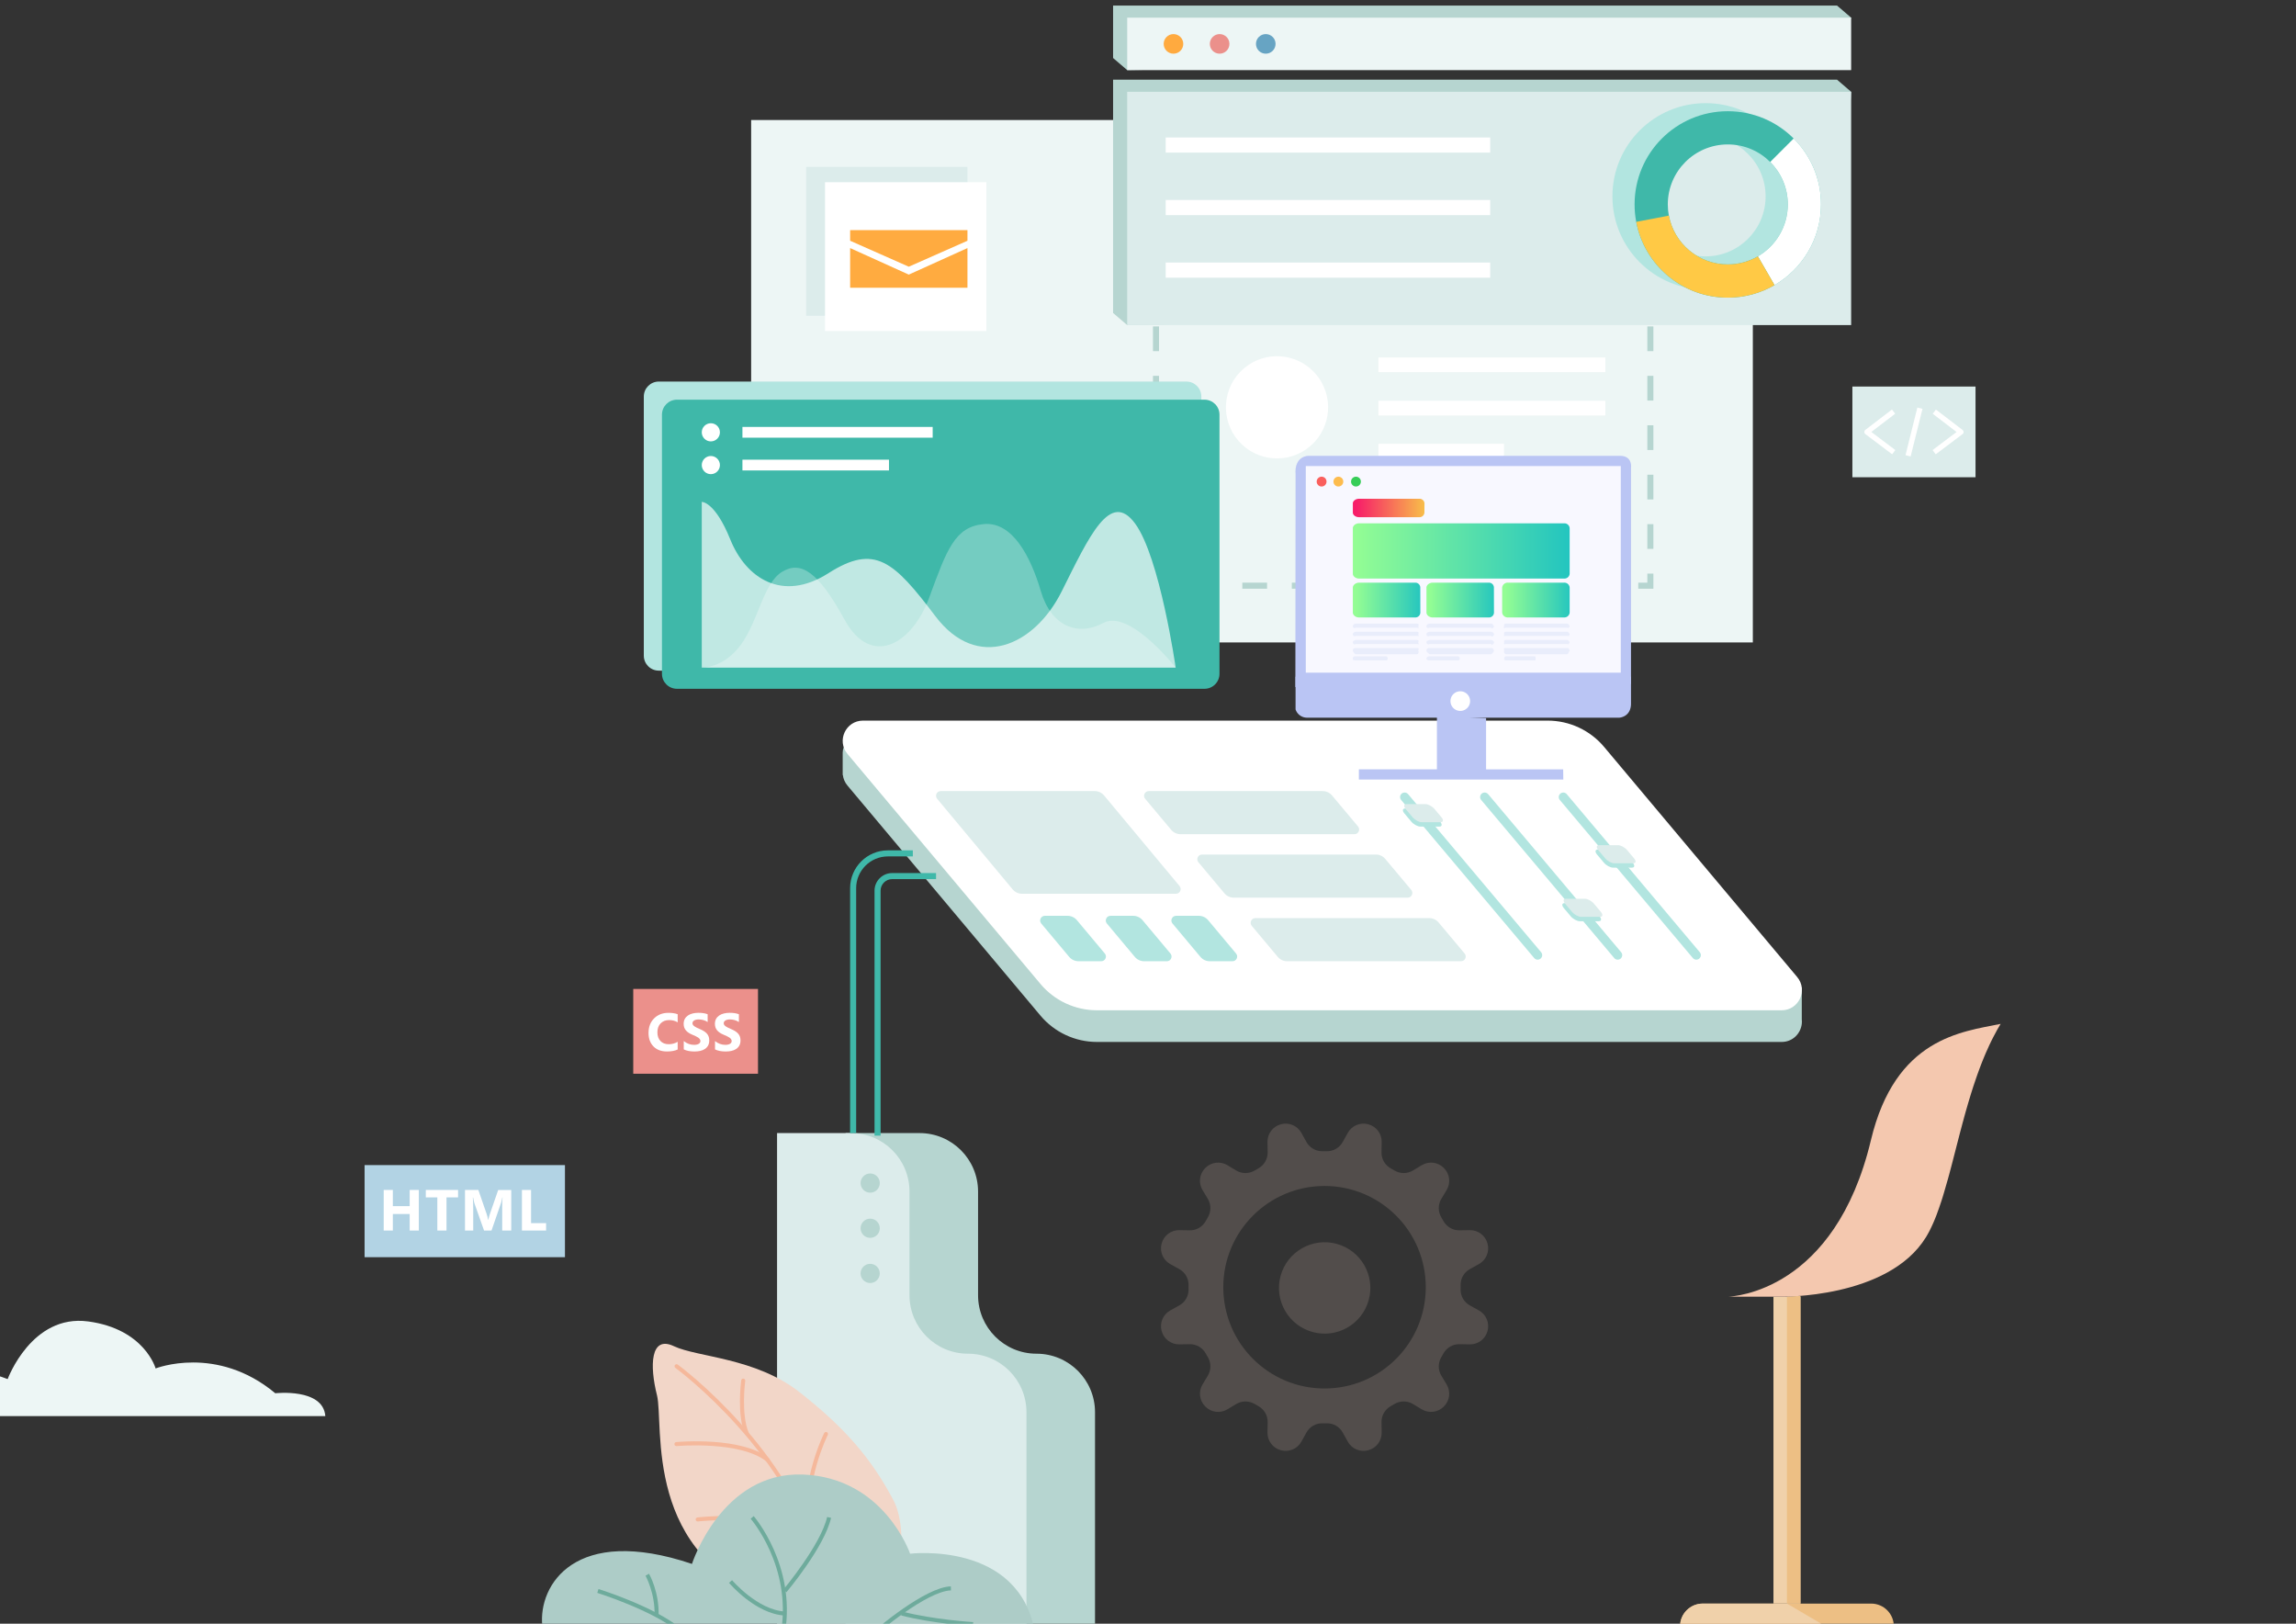 <?xml version="1.0" encoding="UTF-8" standalone="no"?>
<svg
   xmlns:dc="http://purl.org/dc/elements/1.1/"
   xmlns:cc="http://creativecommons.org/ns#"
   xmlns:rdf="http://www.w3.org/1999/02/22-rdf-syntax-ns#"
   xmlns:svg="http://www.w3.org/2000/svg"
   xmlns="http://www.w3.org/2000/svg"
   xmlns:xlink="http://www.w3.org/1999/xlink"
   xmlns:sodipodi="http://sodipodi.sourceforge.net/DTD/sodipodi-0.dtd"
   xmlns:inkscape="http://www.inkscape.org/namespaces/inkscape"
   width="297mm"
   height="210mm"
   viewBox="0 0 297 210"
   version="1.1"
   id="svg424"
   inkscape:version="1.0.1 (3bc2e813f5, 2020-09-07)"
   sodipodi:docname="drawing1.svg">
  <rect x="0" y="0" width="297" height="210" fill="#333333" stroke="none"/>
  <defs
     id="defs418">
    <linearGradient
       id="linear-gradient"
       x1="1038"
       y1="361.5"
       x2="1073"
       y2="361.5"
       gradientUnits="userSpaceOnUse"
       gradientTransform="matrix(0.265,0,0,0.265,-99.64,-29.947)">
      <stop
         offset="0"
         stop-color="#f71d69"
         id="stop4" />
      <stop
         offset="1"
         stop-color="#f8c648"
         id="stop6" />
    </linearGradient>
    <linearGradient
       id="linear-gradient-2"
       x1="1038"
       y1="382.5"
       x2="1144"
       y2="382.5"
       gradientUnits="userSpaceOnUse">
      <stop
         offset="0"
         stop-color="#93fd94"
         id="stop9" />
      <stop
         offset="1"
         stop-color="#21c4c0"
         id="stop11" />
    </linearGradient>
    <linearGradient
       id="linear-gradient-3"
       y1="406.5"
       x2="1071"
       y2="406.5"
       xlink:href="#linear-gradient-2"
       gradientTransform="matrix(0.265,0,0,0.265,-99.64,-29.947)" />
    <linearGradient
       id="linear-gradient-4"
       x1="1074"
       y1="406.5"
       x2="1107"
       y2="406.5"
       xlink:href="#linear-gradient-2"
       gradientTransform="matrix(0.265,0,0,0.265,-99.64,-29.947)" />
    <linearGradient
       id="linear-gradient-5"
       x1="1111"
       y1="406.5"
       y2="406.5"
       xlink:href="#linear-gradient-2"
       gradientTransform="matrix(0.265,0,0,0.265,-99.64,-29.947)" />
    <linearGradient
       inkscape:collect="always"
       xlink:href="#linear-gradient-2"
       id="linearGradient157"
       gradientUnits="userSpaceOnUse"
       x1="1038"
       y1="382.5"
       x2="1144"
       y2="382.5"
       gradientTransform="matrix(0.265,0,0,0.265,-99.64,-29.947)" />
  </defs>
  <sodipodi:namedview
     id="base"
     pagecolor="#ffffff"
     bordercolor="#666666"
     borderopacity="1.0"
     inkscape:pageopacity="0.0"
     inkscape:pageshadow="2"
     inkscape:zoom="0.35"
     inkscape:cx="400"
     inkscape:cy="560"
     inkscape:document-units="mm"
     inkscape:current-layer="layer1"
     inkscape:document-rotation="0"
     showgrid="false"
     units="mm"
     inkscape:window-width="1545"
     inkscape:window-height="971"
     inkscape:window-x="95"
     inkscape:window-y="122"
     inkscape:window-maximized="0" />
  <g
     inkscape:label="Layer 1"
     inkscape:groupmode="layer"
     id="layer1">
    <path
       d="m 126.518,167.516 v -13.404 c 0,-4.179 -3.387,-7.566 -7.566,-7.566 h -9.565 v 63.749 h 12.261 4.87 15.129 v -27.65 c 0,-4.179 -3.387,-7.566 -7.566,-7.566 -4.176,0.003 -7.563,-3.385 -7.563,-7.563 z"
       fill="#b6d5d0"
       id="path2"
       style="stroke-width:0.265" />
    <path
       d="M 226.738,15.524 H 97.166 v 67.562 H 226.738 Z"
       fill="#edf6f5"
       id="path8"
       style="stroke-width:0.265" />
    <path
       d="m 125.145,21.593 h -20.87 v 19.247 h 20.87 z"
       fill="#dceceb"
       id="path10"
       style="stroke-width:0.265" />
    <path
       d="m 213.874,39.018 h -0.783 v -1.174 h -1.174 v -0.782 h 1.956 z"
       fill="#b6d5d0"
       id="path12"
       style="stroke-width:0.265" />
    <path
       d="m 208.716,37.844 h -3.202 v -0.782 h 3.202 z m -6.401,0 h -3.202 v -0.782 h 3.202 z m -6.403,0 h -3.202 v -0.782 h 3.202 z m -6.401,0 h -3.202 v -0.782 h 3.202 z m -6.403,0 h -3.202 v -0.782 h 3.202 z m -6.401,0 h -3.202 v -0.782 h 3.202 z m -6.401,0 h -3.202 v -0.782 h 3.202 z m -6.404,0 h -3.202 v -0.782 h 3.202 z m -6.401,0 h -3.202 v -0.782 h 3.202 z"
       fill="#b6d5d0"
       id="path14"
       style="stroke-width:0.265" />
    <path
       d="m 149.925,39.018 h -0.783 v -1.956 h 1.957 v 0.782 h -1.174 z"
       fill="#b6d5d0"
       id="path16"
       style="stroke-width:0.265" />
    <path
       d="m 149.925,70.987 h -0.783 v -3.196 h 0.783 z m 0,-6.392 h -0.783 v -3.199 h 0.783 z m 0,-6.395 h -0.783 v -3.196 h 0.783 z m 0,-6.395 h -0.783 v -3.196 h 0.783 z m 0,-6.392 h -0.783 v -3.196 h 0.783 z"
       fill="#b6d5d0"
       id="path18"
       style="stroke-width:0.265" />
    <path
       d="m 151.099,76.14 h -1.957 v -1.954 h 0.783 v 1.171 h 1.174 z"
       fill="#b6d5d0"
       id="path20"
       style="stroke-width:0.265" />
    <path
       d="m 208.716,76.14 h -3.202 v -0.783 h 3.202 z m -6.401,0 h -3.202 v -0.783 h 3.202 z m -6.403,0 h -3.202 v -0.783 h 3.202 z m -6.401,0 h -3.202 v -0.783 h 3.202 z m -6.403,0 h -3.202 v -0.783 h 3.202 z m -6.401,0 h -3.202 v -0.783 h 3.202 z m -6.401,0 h -3.202 v -0.783 h 3.202 z m -6.404,0 h -3.202 v -0.783 h 3.202 z m -6.401,0 h -3.202 v -0.783 h 3.202 z"
       fill="#b6d5d0"
       id="path22"
       style="stroke-width:0.265" />
    <path
       d="m 213.874,76.14 h -1.956 v -0.783 h 1.174 v -1.171 h 0.783 z"
       fill="#b6d5d0"
       id="path24"
       style="stroke-width:0.265" />
    <path
       d="m 213.874,70.987 h -0.783 v -3.196 h 0.783 z m 0,-6.392 h -0.783 v -3.199 h 0.783 z m 0,-6.395 h -0.783 v -3.196 h 0.783 z m 0,-6.395 h -0.783 v -3.196 h 0.783 z m 0,-6.392 h -0.783 v -3.196 h 0.783 z"
       fill="#b6d5d0"
       id="path26"
       style="stroke-width:0.265" />
    <path
       d="M 153.461,86.736 H 85.219 c -1.071,0 -1.939,-0.868 -1.939,-1.939 v -33.511 c 0,-1.071 0.868,-1.939 1.939,-1.939 h 68.242 c 1.071,0 1.939,0.868 1.939,1.939 v 33.514 c -0.003,1.068 -0.868,1.936 -1.939,1.936 z"
       fill="#b2e5e0"
       id="path28"
       style="stroke-width:0.265" />
    <path
       d="M 155.809,89.084 H 87.567 c -1.071,0 -1.939,-0.868 -1.939,-1.939 v -33.514 c 0,-1.071 0.868,-1.939 1.939,-1.939 h 68.242 c 1.071,0 1.939,0.868 1.939,1.939 v 33.514 c -0.003,1.071 -0.868,1.939 -1.939,1.939 z"
       fill="#3fb8a9"
       id="path30"
       style="stroke-width:0.265" />
    <path
       opacity="0.67"
       d="m 90.777,86.344 h 61.302 c 0,0 -2.042,-14.303 -5.261,-18.65 -3.216,-4.347 -5.912,1.651 -9.477,8.783 -3.564,7.129 -10.956,10.348 -16.346,3.216 -5.392,-7.129 -7.826,-9.391 -13.827,-5.564 -6.001,3.827 -10.696,0.608 -12.696,-4.347 -1.999,-4.955 -3.696,-4.87 -3.696,-4.87 z"
       fill="#ffffff"
       id="path32"
       style="stroke-width:0.265" />
    <path
       opacity="0.28"
       d="m 90.777,86.345 c 0,0 2.825,0.131 5.087,-2.999 2.262,-3.13 2.87,-7.912 5.304,-9.391 2.433,-1.48 4.696,0 8.086,6.195 3.39,6.195 8.694,3.282 10.956,-2.891 2.262,-6.172 3.305,-9.131 7.043,-9.477 3.739,-0.348 6.086,4.261 7.392,8.694 1.305,4.435 4.696,5.912 8.086,4.087 3.39,-1.825 9.348,5.784 9.348,5.784 H 90.777 Z"
       fill="#ffffff"
       id="path34"
       style="stroke-width:0.265" />
    <path
       d="m 91.951,57.087 c -0.648,0 -1.174,-0.526 -1.174,-1.174 0,-0.648 0.525,-1.174 1.174,-1.174 0.648,0 1.174,0.525 1.174,1.174 0,0.648 -0.526,1.174 -1.174,1.174 z"
       fill="#ffffff"
       id="path36"
       style="stroke-width:0.265" />
    <path
       d="M 120.646,55.216 H 96.038 v 1.391 h 24.608 z"
       fill="#ffffff"
       id="path38"
       style="stroke-width:0.265" />
    <path
       d="m 91.951,61.325 c -0.648,0 -1.174,-0.525 -1.174,-1.174 0,-0.648 0.525,-1.174 1.174,-1.174 0.648,0 1.174,0.525 1.174,1.174 0,0.648 -0.526,1.174 -1.174,1.174 z"
       fill="#ffffff"
       id="path40"
       style="stroke-width:0.265" />
    <path
       d="M 114.994,59.454 H 96.038 v 1.391 h 18.956 z"
       fill="#ffffff"
       id="path42"
       style="stroke-width:0.265" />
    <path
       d="m 127.59,23.567 h -20.87 v 19.247 h 20.87 z"
       fill="#ffffff"
       id="path44"
       style="stroke-width:0.265" />
    <path
       d="m 125.145,32.084 -7.589,3.433 -7.586,-3.433 v 5.13 h 15.175 z"
       fill="#ffab40"
       id="path46"
       style="stroke-width:0.265" />
    <path
       d="m 125.145,29.767 h -15.175 v 1.371 l 7.586,3.356 7.589,-3.356 z"
       fill="#ffab40"
       id="path48"
       style="stroke-width:0.265" />
    <path
       d="M 190.556,35.914 H 148.58 v -1.96 h 41.977 z m -41.714,-0.263 h 41.454 v -1.439 h -41.454 z"
       fill="#ffffff"
       id="path50"
       style="stroke-width:0.265" />
    <path
       d="M 190.556,27.825 H 148.58 v -1.959 h 41.977 z m -41.714,-0.26 h 41.454 v -1.439 h -41.454 z"
       fill="#ffffff"
       id="path52"
       style="stroke-width:0.265" />
    <path
       d="M 190.557,19.74 H 148.58 v -1.959 h 41.977 z m -41.714,-0.26 h 41.454 v -1.44 H 148.843 Z"
       fill="#ffffff"
       id="path54"
       style="stroke-width:0.265" />
    <path
       d="m 255.545,49.994 h -15.929 v 11.73 h 15.929 z"
       fill="#dceceb"
       id="path56"
       style="stroke-width:0.265" />
    <path
       d="m 244.76,58.757 -3.465,-2.613 c -0.086,-0.066 -0.137,-0.166 -0.137,-0.271 0,-0.106 0.049,-0.208 0.134,-0.274 l 3.442,-2.633 0.417,0.543 -3.085,2.359 3.105,2.339 z"
       fill="#ffffff"
       id="path58"
       style="stroke-width:0.265" />
    <path
       d="m 250.398,58.757 -0.411,-0.546 3.105,-2.339 -3.085,-2.359 0.417,-0.543 3.442,2.633 c 0.085,0.066 0.135,0.166 0.135,0.274 0,0.108 -0.053,0.208 -0.138,0.271 z"
       fill="#ffffff"
       id="path60"
       style="stroke-width:0.265" />
    <path
       d="m 248.02,52.711 -1.533,6.158 0.665,0.166 1.533,-6.158 z"
       fill="#ffffff"
       id="path62"
       style="stroke-width:0.265" />
    <g
       opacity="0.4"
       id="g96"
       transform="matrix(0.265,0,0,0.265,-11.361,0.72)">
      <path
         opacity="0.4"
         d="m 764.792,636.855 -4.448,-2.472 c -2.817,-1.565 -4.555,-4.545 -4.501,-7.762 0.011,-0.367 0.022,-0.723 0.022,-1.09 0,-0.367 -0.011,-0.723 -0.022,-1.09 -0.054,-3.217 1.684,-6.196 4.501,-7.762 l 4.448,-2.472 c 3.519,-1.954 5.246,-6.045 4.221,-9.931 -0.022,-0.043 -0.022,-0.086 -0.043,-0.13 -1.037,-3.875 -4.599,-6.552 -8.604,-6.487 l -5.095,0.086 c -3.26,0.054 -6.24,-1.727 -7.837,-4.566 -0.324,-0.561 -0.648,-1.123 -0.961,-1.673 -1.684,-2.796 -1.738,-6.283 -0.054,-9.09 l 2.612,-4.339 c 2.073,-3.455 1.522,-7.87 -1.317,-10.709 -0.032,-0.032 -0.075,-0.075 -0.108,-0.108 -2.839,-2.839 -7.254,-3.389 -10.708,-1.317 l -4.34,2.613 c -2.806,1.684 -6.293,1.619 -9.089,-0.054 -0.55,-0.324 -1.112,-0.648 -1.673,-0.961 -2.839,-1.587 -4.631,-4.566 -4.566,-7.837 l 0.086,-5.095 c 0.065,-4.016 -2.612,-7.567 -6.488,-8.604 -0.043,-0.021 -0.086,-0.021 -0.129,-0.043 -3.886,-1.025 -7.978,0.702 -9.932,4.221 l -2.472,4.447 c -1.565,2.818 -4.544,4.556 -7.761,4.502 -0.367,-0.011 -0.723,-0.022 -1.09,-0.022 -0.367,0 -0.724,0.011 -1.091,0.022 -3.216,0.054 -6.196,-1.684 -7.761,-4.502 l -2.472,-4.447 c -1.954,-3.519 -6.045,-5.246 -9.931,-4.221 -0.044,0.022 -0.087,0.022 -0.13,0.043 -3.875,1.037 -6.552,4.599 -6.488,8.604 l 0.087,5.095 c 0.054,3.26 -1.728,6.239 -4.567,7.837 -0.561,0.324 -1.122,0.648 -1.673,0.961 -2.796,1.684 -6.282,1.738 -9.089,0.054 l -4.34,-2.613 c -3.454,-2.061 -7.869,-1.522 -10.708,1.317 -0.033,0.033 -0.076,0.076 -0.108,0.108 -2.839,2.839 -3.39,7.254 -1.317,10.709 l 2.612,4.339 c 1.684,2.807 1.62,6.294 -0.054,9.09 -0.324,0.55 -0.647,1.112 -0.96,1.673 -1.587,2.839 -4.567,4.631 -7.837,4.566 l -5.096,-0.086 c -4.015,-0.065 -7.567,2.612 -8.603,6.487 -0.022,0.044 -0.022,0.087 -0.043,0.13 -1.026,3.886 0.701,7.977 4.22,9.931 l 4.448,2.472 c 2.817,1.566 4.555,4.545 4.501,7.762 -0.01,0.367 -0.021,0.723 -0.021,1.09 0,0.367 0.011,0.723 0.021,1.09 0.054,3.217 -1.684,6.197 -4.501,7.762 l -4.448,2.472 c -3.519,1.954 -5.246,6.045 -4.22,9.931 0.021,0.043 0.021,0.087 0.043,0.13 1.036,3.875 4.598,6.552 8.603,6.487 l 5.096,-0.086 c 3.26,-0.054 6.239,1.727 7.837,4.566 0.323,0.562 0.647,1.123 0.96,1.674 1.684,2.795 1.738,6.282 0.054,9.089 l -2.612,4.339 c -2.062,3.455 -1.522,7.87 1.317,10.709 0.032,0.032 0.075,0.075 0.108,0.108 2.839,2.839 7.254,3.389 10.708,1.317 l 4.34,-2.612 c 2.807,-1.684 6.293,-1.62 9.089,0.053 0.551,0.324 1.112,0.648 1.673,0.961 2.839,1.587 4.631,4.566 4.567,7.837 l -0.087,5.095 c -0.064,4.016 2.613,7.568 6.488,8.604 0.043,0.021 0.086,0.022 0.13,0.043 3.886,1.026 7.977,-0.702 9.931,-4.221 l 2.472,-4.447 c 1.565,-2.818 4.545,-4.556 7.761,-4.502 0.367,0.011 0.724,0.022 1.091,0.022 0.367,0 0.723,-0.011 1.09,-0.022 3.217,-0.054 6.196,1.684 7.761,4.502 l 2.472,4.447 c 1.954,3.519 6.046,5.247 9.932,4.221 0.043,-0.021 0.086,-0.022 0.129,-0.043 3.876,-1.036 6.553,-4.599 6.488,-8.604 l -0.086,-5.095 c -0.054,-3.26 1.727,-6.239 4.566,-7.837 0.561,-0.324 1.123,-0.648 1.673,-0.961 2.796,-1.684 6.283,-1.737 9.089,-0.053 l 4.34,2.612 c 3.454,2.062 7.869,1.522 10.708,-1.317 0.033,-0.033 0.076,-0.076 0.108,-0.108 2.839,-2.839 3.39,-7.254 1.317,-10.709 l -2.612,-4.339 c -1.684,-2.807 -1.619,-6.294 0.054,-9.089 0.324,-0.551 0.648,-1.112 0.961,-1.674 1.587,-2.839 4.566,-4.631 7.837,-4.566 l 5.095,0.086 c 4.016,0.065 7.567,-2.612 8.604,-6.487 0.021,-0.043 0.021,-0.087 0.043,-0.13 1.025,-3.886 -0.702,-7.988 -4.221,-9.931 z m -75.37,38.084 c -27.289,0 -49.419,-22.118 -49.419,-49.419 0,-27.289 22.119,-49.419 49.419,-49.419 27.29,0 49.419,22.119 49.419,49.419 -0.011,27.301 -22.129,49.419 -49.419,49.419 z"
         fill="#f4d7c9"
         id="path92" />
      <path
         opacity="0.4"
         d="m 710.992,631.758 c 3.254,-11.88 -3.738,-24.148 -15.618,-27.402 -11.88,-3.255 -24.149,3.738 -27.403,15.618 -3.254,11.88 3.738,24.148 15.618,27.403 11.88,3.254 24.149,-3.739 27.403,-15.619 z"
         fill="#f4d7c9"
         id="path94" />
    </g>
    <path
       d="m 233.07,131.823 v -4.098 l -3.69,-0.954 -2.828,-3.37 0.737,-2.016 -22.524,-25.737 h -94.087 c -0.923,0 -1.671,0.749 -1.671,1.671 v 2.91 l 0.023,0.017 c 0.057,0.468 0.248,0.94 0.597,1.354 l 24.96,29.749 c 1.814,2.159 4.49,3.41 7.312,3.41 h 88.561 c 1.448,0 2.465,-1.097 2.611,-2.336 0.023,-0.194 0.023,-0.397 0,-0.6 z"
       fill="#b6d5d0"
       id="path110"
       style="stroke-width:0.265" />
    <path
       d="m 230.462,130.664 h -88.563 c -2.822,0 -5.498,-1.248 -7.312,-3.41 L 109.625,97.507 c -1.431,-1.705 -0.22,-4.307 2.008,-4.307 h 88.563 c 2.822,0 5.498,1.248 7.312,3.41 l 24.963,29.747 c 1.431,1.705 0.217,4.307 -2.008,4.307 z"
       fill="#ffffff"
       id="path112"
       style="stroke-width:0.265" />
    <path
       d="m 219.429,124.119 c -0.174,0 -0.337,-0.077 -0.448,-0.208 l -17.211,-20.447 c -0.323,-0.383 -0.051,-0.965 0.448,-0.965 0.174,0 0.337,0.077 0.448,0.208 l 17.211,20.447 c 0.323,0.38 0.052,0.965 -0.448,0.965 z"
       fill="#b2e5e0"
       id="path114"
       style="stroke-width:0.265" />
    <path
       d="M 152.118,115.594 H 132.205 c -0.468,0 -0.914,-0.208 -1.214,-0.568 l -9.765,-11.716 c -0.332,-0.397 -0.049,-0.997 0.465,-0.997 h 19.913 c 0.468,0 0.914,0.208 1.214,0.568 l 9.765,11.716 c 0.331,0.397 0.048,0.997 -0.466,0.997 z"
       fill="#dceceb"
       id="path116"
       style="stroke-width:0.265" />
    <path
       d="m 142.45,124.319 h -2.936 c -0.468,0 -0.911,-0.206 -1.211,-0.565 l -3.61,-4.31 c -0.331,-0.397 -0.051,-0.997 0.466,-0.997 h 2.936 c 0.468,0 0.911,0.206 1.211,0.566 l 3.61,4.31 c 0.331,0.394 0.051,0.997 -0.466,0.997 z"
       fill="#b2e5e0"
       id="path118"
       style="stroke-width:0.265" />
    <path
       d="m 150.939,124.319 h -2.936 c -0.468,0 -0.911,-0.206 -1.211,-0.565 l -3.61,-4.31 c -0.331,-0.397 -0.051,-0.997 0.466,-0.997 h 2.936 c 0.468,0 0.911,0.206 1.211,0.566 l 3.61,4.31 c 0.331,0.394 0.051,0.997 -0.466,0.997 z"
       fill="#b2e5e0"
       id="path120"
       style="stroke-width:0.265" />
    <path
       d="m 159.427,124.319 h -2.936 c -0.468,0 -0.911,-0.206 -1.211,-0.565 l -3.61,-4.31 c -0.332,-0.397 -0.052,-0.997 0.465,-0.997 h 2.936 c 0.469,0 0.911,0.206 1.211,0.566 l 3.61,4.31 c 0.331,0.394 0.051,0.997 -0.466,0.997 z"
       fill="#b2e5e0"
       id="path122"
       style="stroke-width:0.265" />
    <path
       d="m 175.204,107.89 h -22.495 c -0.465,0 -0.908,-0.206 -1.208,-0.563 l -3.367,-4.013 c -0.331,-0.397 -0.051,-1 0.465,-1 h 22.495 c 0.465,0 0.908,0.206 1.208,0.563 l 3.367,4.013 c 0.332,0.397 0.052,1 -0.465,1 z"
       fill="#dceceb"
       id="path124"
       style="stroke-width:0.265" />
    <path
       d="m 182.09,116.097 h -22.495 c -0.465,0 -0.908,-0.206 -1.208,-0.563 l -3.367,-4.013 c -0.331,-0.394 -0.052,-1 0.465,-1 h 22.495 c 0.465,0 0.908,0.206 1.208,0.563 l 3.367,4.013 c 0.331,0.397 0.049,1 -0.465,1 z"
       fill="#dceceb"
       id="path126"
       style="stroke-width:0.265" />
    <path
       d="m 188.991,124.32 h -22.495 c -0.466,0 -0.908,-0.206 -1.208,-0.563 l -3.367,-4.013 c -0.331,-0.394 -0.051,-1 0.466,-1 h 22.495 c 0.466,0 0.908,0.206 1.208,0.563 l 3.367,4.013 c 0.331,0.397 0.051,1 -0.466,1 z"
       fill="#dceceb"
       id="path128"
       style="stroke-width:0.265" />
    <path
       d="m 198.905,124.119 c -0.174,0 -0.337,-0.077 -0.448,-0.208 l -17.211,-20.447 c -0.323,-0.383 -0.052,-0.965 0.448,-0.965 0.174,0 0.337,0.077 0.448,0.208 l 17.211,20.447 c 0.323,0.38 0.051,0.965 -0.448,0.965 z"
       fill="#b2e5e0"
       id="path130"
       style="stroke-width:0.265" />
    <path
       d="m 186.186,106.906 h -2.45 c -0.354,0 -0.88,-0.285 -1.177,-0.64 l -0.891,-1.06 c -0.297,-0.354 -0.251,-0.64 0.103,-0.64 h 2.451 c 0.354,0 0.879,0.286 1.177,0.64 l 0.891,1.06 c 0.297,0.354 0.251,0.64 -0.103,0.64 z"
       fill="#b2e5e0"
       id="path132"
       style="stroke-width:0.265" />
    <path
       d="m 186.355,106.338 h -2.451 c -0.354,0 -0.88,-0.286 -1.177,-0.64 l -0.891,-1.06 c -0.297,-0.354 -0.251,-0.64 0.103,-0.64 h 2.451 c 0.354,0 0.88,0.285 1.177,0.64 l 0.891,1.06 c 0.297,0.354 0.248,0.64 -0.103,0.64 z"
       fill="#dceceb"
       id="path134"
       style="stroke-width:0.265" />
    <path
       d="m 211.103,112.216 h -2.451 c -0.354,0 -0.88,-0.286 -1.177,-0.64 l -0.891,-1.059 c -0.297,-0.354 -0.251,-0.64 0.103,-0.64 h 2.451 c 0.354,0 0.88,0.285 1.177,0.64 l 0.891,1.059 c 0.294,0.354 0.248,0.64 -0.103,0.64 z"
       fill="#b2e5e0"
       id="path136"
       style="stroke-width:0.265" />
    <path
       d="m 211.269,111.65 h -2.451 c -0.354,0 -0.88,-0.286 -1.177,-0.64 l -0.891,-1.06 c -0.297,-0.354 -0.251,-0.64 0.103,-0.64 h 2.451 c 0.354,0 0.88,0.285 1.177,0.64 l 0.891,1.06 c 0.297,0.351 0.251,0.64 -0.103,0.64 z"
       fill="#dceceb"
       id="path138"
       style="stroke-width:0.265" />
    <path
       d="m 209.258,124.119 c -0.174,0 -0.337,-0.077 -0.448,-0.208 l -17.211,-20.447 c -0.323,-0.383 -0.051,-0.965 0.448,-0.965 0.174,0 0.337,0.077 0.448,0.208 l 17.211,20.447 c 0.323,0.38 0.051,0.965 -0.448,0.965 z"
       fill="#b2e5e0"
       id="path140"
       style="stroke-width:0.265" />
    <path
       d="m 206.807,119.145 h -2.451 c -0.354,0 -0.879,-0.286 -1.177,-0.64 l -0.891,-1.06 c -0.297,-0.354 -0.251,-0.64 0.103,-0.64 h 2.451 c 0.354,0 0.88,0.286 1.177,0.64 l 0.891,1.06 c 0.297,0.351 0.251,0.64 -0.103,0.64 z"
       fill="#b2e5e0"
       id="path142"
       style="stroke-width:0.265" />
    <path
       d="m 206.976,118.577 h -2.451 c -0.354,0 -0.88,-0.286 -1.177,-0.64 l -0.891,-1.059 c -0.297,-0.354 -0.251,-0.64 0.103,-0.64 h 2.451 c 0.354,0 0.88,0.285 1.177,0.64 l 0.891,1.059 c 0.297,0.354 0.251,0.64 -0.103,0.64 z"
       fill="#dceceb"
       id="path144"
       style="stroke-width:0.265" />
    <path
       d="m 205.294,184.525 c 0.045,0.077 0.086,0.154 0.128,0.229 -0.051,-0.063 -0.094,-0.14 -0.128,-0.229 z"
       fill="#1b5175"
       id="path148"
       style="stroke-width:0.265" />
    <path
       d="m 232.899,167.708 h -3.493 v 39.689 h 3.493 z"
       fill="#f0d1aa"
       id="path172"
       style="stroke-width:0.265" />
    <path
       d="m 232.899,207.397 h -1.748 v -39.689 l 1.748,-0.108 z"
       fill="#edbf84"
       id="path174"
       style="stroke-width:0.265" />
    <path
       d="m 244.977,210.333 h -27.653 c 0,-0.811 0.328,-1.542 0.86,-2.074 0.531,-0.531 1.265,-0.86 2.076,-0.86 h 21.781 c 1.622,-0.003 2.936,1.311 2.936,2.933 z"
       fill="#edbf84"
       id="path176"
       style="stroke-width:0.265" />
    <path
       d="m 236.155,210.333 h -18.828 c 0,-0.811 0.328,-1.542 0.86,-2.074 0.531,-0.531 1.265,-0.86 2.076,-0.86 h 10.891 z"
       fill="#f0d1aa"
       id="path178"
       style="stroke-width:0.265" />
    <path
       d="m 258.792,132.425 c -0.153,0.251 -0.302,0.506 -0.447,0.765 -0.177,0.314 -0.352,0.637 -0.513,0.963 -0.087,0.163 -0.169,0.326 -0.249,0.494 -0.082,0.166 -0.164,0.331 -0.241,0.5 -0.156,0.337 -0.312,0.677 -0.46,1.022 -0.074,0.171 -0.148,0.346 -0.22,0.52 -0.074,0.174 -0.146,0.351 -0.214,0.525 -0.064,0.151 -0.119,0.303 -0.18,0.457 -0.077,0.203 -0.153,0.405 -0.23,0.611 -0.066,0.18 -0.132,0.357 -0.198,0.54 -0.008,0.02 -0.013,0.043 -0.024,0.063 -0.056,0.16 -0.114,0.32 -0.167,0.48 -0.13,0.371 -0.257,0.745 -0.381,1.122 -0.056,0.174 -0.111,0.351 -0.167,0.525 -0.058,0.186 -0.116,0.369 -0.175,0.554 -0.108,0.351 -0.214,0.702 -0.318,1.051 -0.005,0.02 -0.011,0.043 -0.018,0.063 -0.053,0.185 -0.108,0.374 -0.161,0.56 -0.003,0.003 -0.003,0.006 -0.003,0.008 -0.053,0.183 -0.103,0.366 -0.159,0.551 -0.069,0.237 -0.13,0.474 -0.196,0.711 -0.037,0.137 -0.074,0.271 -0.108,0.406 -0.021,0.074 -0.04,0.151 -0.064,0.226 -0.127,0.483 -0.257,0.965 -0.384,1.445 -0.122,0.468 -0.241,0.934 -0.361,1.394 -0.051,0.197 -0.1,0.394 -0.151,0.588 -0.157,0.614 -0.314,1.222 -0.468,1.819 -0.046,0.177 -0.091,0.351 -0.137,0.525 -0.083,0.317 -0.168,0.631 -0.251,0.94 -0.052,0.191 -0.103,0.386 -0.157,0.574 -0.189,0.683 -0.377,1.345 -0.574,1.988 -0.043,0.146 -0.089,0.291 -0.132,0.434 -0.031,0.103 -0.066,0.203 -0.097,0.306 -0.026,0.086 -0.054,0.174 -0.083,0.257 -0.091,0.28 -0.183,0.557 -0.28,0.826 -0.1,0.291 -0.203,0.574 -0.308,0.851 -0.006,0.014 -0.012,0.029 -0.014,0.043 -0.049,0.126 -0.097,0.246 -0.146,0.368 -0.043,0.106 -0.086,0.211 -0.129,0.314 -0.011,0.026 -0.023,0.057 -0.034,0.083 -0.049,0.12 -0.103,0.237 -0.154,0.357 -0.003,0.009 -0.009,0.02 -0.014,0.029 -0.057,0.126 -0.114,0.251 -0.171,0.374 -0.057,0.123 -0.114,0.243 -0.174,0.36 -0.043,0.089 -0.086,0.174 -0.132,0.26 -0.02,0.04 -0.04,0.08 -0.063,0.117 -0.057,0.103 -0.111,0.203 -0.169,0.303 -0.026,0.048 -0.054,0.094 -0.08,0.14 -0.034,0.06 -0.071,0.12 -0.108,0.18 -4.904,7.98 -18.848,7.691 -18.848,7.691 h -6.741 c 0.708,-0.043 13.804,-0.671 18.473,-20.247 3.159,-13.221 11.728,-14.007 16.779,-15.038 z"
       fill="#f4c8af"
       id="path184"
       style="stroke-width:0.265" />
    <path
       d="m 117.648,167.516 v -13.404 c 0,-4.179 -3.387,-7.566 -7.566,-7.566 h -9.565 v 63.749 h 12.262 4.87 15.129 v -27.65 c 0,-4.179 -3.387,-7.566 -7.566,-7.566 -4.176,0.003 -7.563,-3.385 -7.563,-7.563 z"
       fill="#dceceb"
       id="path186"
       style="stroke-width:0.265" />
    <path
       d="m 115.608,194.108 c -2.919,-5.569 -6.438,-9.542 -12.162,-14.038 -5.721,-4.496 -13.218,-4.516 -16.277,-5.964 -3.062,-1.451 -3.139,2.565 -2.188,6.335 0.951,3.77 -1.936,21.13 15.452,26.648 17.385,5.521 17.331,-8.871 15.175,-12.981 z"
       fill="#f2d6c8"
       id="path188"
       style="stroke-width:0.265" />
    <path
       d="m 104.626,197.852 c -0.128,0 -0.24,-0.094 -0.257,-0.225 -0.834,-6.147 2.213,-12.219 2.245,-12.279 0.066,-0.129 0.223,-0.18 0.351,-0.114 0.129,0.066 0.18,0.223 0.114,0.351 -0.031,0.06 -3.002,5.992 -2.193,11.97 0.02,0.143 -0.08,0.274 -0.223,0.294 -0.014,0.003 -0.026,0.003 -0.037,0.003 z"
       fill="#f5b89b"
       id="path190"
       style="stroke-width:0.265" />
    <path
       d="m 104.672,198.54 c -0.04,0 -0.083,-0.008 -0.12,-0.029 -5.181,-2.722 -14.187,-1.748 -14.278,-1.736 -0.143,0.014 -0.271,-0.086 -0.288,-0.231 -0.017,-0.143 0.086,-0.271 0.231,-0.288 0.377,-0.043 9.257,-1.003 14.578,1.794 0.129,0.066 0.177,0.226 0.108,0.351 -0.048,0.088 -0.137,0.14 -0.231,0.14 z"
       fill="#f5b89b"
       id="path192"
       style="stroke-width:0.265" />
    <path
       d="m 106.297,203.538 c -0.117,0 -0.226,-0.08 -0.254,-0.2 -3.733,-15.42 -18.531,-26.317 -18.679,-26.425 -0.117,-0.086 -0.143,-0.248 -0.057,-0.366 0.086,-0.117 0.248,-0.143 0.366,-0.057 0.151,0.108 15.1,11.119 18.879,26.725 0.034,0.14 -0.051,0.28 -0.191,0.314 -0.02,0.006 -0.043,0.009 -0.063,0.009 z"
       fill="#f5b89b"
       id="path194"
       style="stroke-width:0.265" />
    <path
       d="m 99.308,189.075 c -0.057,0 -0.114,-0.02 -0.163,-0.057 -3.379,-2.705 -11.545,-1.999 -11.624,-1.991 -0.146,0.017 -0.271,-0.094 -0.283,-0.237 -0.014,-0.143 0.091,-0.271 0.237,-0.283 0.343,-0.031 8.454,-0.731 11.999,2.102 0.111,0.091 0.131,0.254 0.04,0.366 -0.052,0.066 -0.129,0.1 -0.206,0.1 z"
       fill="#f5b89b"
       id="path196"
       style="stroke-width:0.265" />
    <path
       d="m 96.598,185.639 c -0.103,0 -0.197,-0.06 -0.24,-0.16 -1.06,-2.519 -0.5,-6.778 -0.477,-6.957 0.02,-0.143 0.146,-0.243 0.294,-0.223 0.143,0.02 0.243,0.151 0.223,0.294 -0.006,0.043 -0.563,4.298 0.44,6.683 0.057,0.131 -0.006,0.285 -0.14,0.343 -0.031,0.011 -0.066,0.02 -0.1,0.02 z"
       fill="#f5b89b"
       id="path198"
       style="stroke-width:0.265" />
    <path
       d="m 70.141,210.219 c -0.497,-5.21 4.221,-13.053 19.368,-7.952 0,0 3.827,-11.956 14.349,-11.559 10.522,0.4 13.869,10.239 13.869,10.239 0,0 14.135,-1.708 16.154,10.248 0,0 -63.024,6.549 -63.741,-0.977 z"
       fill="#adccc7"
       id="path264"
       style="stroke-width:0.265" />
    <path
       d="m 101.556,211.116 -0.514,-0.083 c 1.365,-8.469 -3.884,-14.546 -3.939,-14.606 l 0.391,-0.346 c 0.054,0.066 5.464,6.326 4.062,15.035 z"
       fill="#6eab9c"
       id="path266"
       style="stroke-width:0.265" />
    <path
       d="m 101.73,205.929 -0.4,-0.337 c 0.048,-0.057 4.847,-5.795 5.664,-9.397 l 0.509,0.114 c -0.846,3.727 -5.572,9.382 -5.772,9.619 z"
       fill="#6eab9c"
       id="path268"
       style="stroke-width:0.265" />
    <path
       d="m 101.507,208.943 c -3.747,-0.203 -7.069,-4.067 -7.206,-4.233 l 0.397,-0.337 c 0.032,0.04 3.316,3.859 6.838,4.05 z"
       fill="#6eab9c"
       id="path270"
       style="stroke-width:0.265" />
    <path
       d="m 113.332,211.393 -0.34,-0.394 c 0.271,-0.234 6.675,-5.735 10.005,-5.829 l 0.014,0.523 c -3.147,0.086 -9.617,5.644 -9.68,5.701 z"
       fill="#6eab9c"
       id="path272"
       style="stroke-width:0.265" />
    <path
       d="m 125.856,210.316 c -0.051,-0.003 -5.155,-0.314 -9.285,-1.379 l 0.132,-0.506 c 4.081,1.054 9.137,1.359 9.185,1.365 z"
       fill="#6eab9c"
       id="path274"
       style="stroke-width:0.265" />
    <path
       d="m 87.818,211.079 c -3.373,-2.805 -10.485,-5.044 -10.556,-5.067 l 0.154,-0.497 c 0.297,0.091 7.283,2.294 10.736,5.164 z"
       fill="#6eab9c"
       id="path276"
       style="stroke-width:0.265" />
    <path
       d="m 85.193,208.911 -0.523,-0.014 c 0.083,-2.845 -1.157,-5.081 -1.168,-5.104 l 0.454,-0.257 c 0.057,0.097 1.325,2.379 1.237,5.375 z"
       fill="#6eab9c"
       id="path278"
       style="stroke-width:0.265" />
    <path
       d="m 237.631,40.478 -91.822,1.565 -1.825,-1.565 v -30.172 h 93.647 l 1.825,1.565 z"
       fill="#b6d5d0"
       id="path280"
       style="stroke-width:0.265" />
    <path
       d="m 237.631,7.501 -91.822,1.565 -1.825,-1.565 V 0.72 h 93.647 l 1.825,1.565 z"
       fill="#b6d5d0"
       id="path282"
       style="stroke-width:0.265" />
    <path
       d="m 239.456,11.871 h -93.647 v 30.172 h 93.647 z"
       fill="#dceceb"
       id="path284"
       style="stroke-width:0.265" />
    <path
       d="m 239.456,2.286 h -93.647 v 6.783 h 93.647 z"
       fill="#edf6f5"
       id="path286"
       style="stroke-width:0.265" />
    <path
       d="m 163.734,6.944 c 0.7,0 1.268,-0.568 1.268,-1.268 0,-0.7 -0.568,-1.268 -1.268,-1.268 -0.7,0 -1.268,0.568 -1.268,1.268 0,0.7 0.568,1.268 1.268,1.268 z"
       fill="#67a4c3"
       id="path288"
       style="stroke-width:0.265" />
    <path
       d="m 159.033,5.676 c 0,0.7 -0.568,1.268 -1.268,1.268 -0.7,0 -1.268,-0.568 -1.268,-1.268 0,-0.7 0.569,-1.268 1.268,-1.268 0.703,0 1.268,0.568 1.268,1.268 z"
       fill="#eb908b"
       id="path290"
       style="stroke-width:0.265" />
    <path
       d="m 151.795,6.944 c 0.7,0 1.268,-0.568 1.268,-1.268 0,-0.7 -0.568,-1.268 -1.268,-1.268 -0.7,0 -1.268,0.568 -1.268,1.268 0,0.7 0.568,1.268 1.268,1.268 z"
       fill="#ffaa3f"
       id="path292"
       style="stroke-width:0.265" />
    <path
       d="m 220.631,13.341 c -6.661,0 -12.056,5.398 -12.056,12.056 0,6.658 5.398,12.056 12.056,12.056 6.66,0 12.056,-5.398 12.056,-12.056 0,-6.658 -5.395,-12.056 -12.056,-12.056 z m 0,19.816 c -4.287,0 -7.76,-3.476 -7.76,-7.76 0,-4.287 3.476,-7.76 7.76,-7.76 4.284,0 7.76,3.476 7.76,7.76 0,4.284 -3.473,7.76 -7.76,7.76 z"
       fill="#b2e5e0"
       id="path294"
       style="stroke-width:0.265" />
    <path
       d="m 232.018,17.911 c -2.182,-2.182 -5.192,-3.527 -8.52,-3.527 -6.661,0 -12.056,5.398 -12.056,12.056 0,0.768 0.074,1.522 0.211,2.254 1.054,5.581 5.955,9.802 11.844,9.802 2.205,0 4.267,-0.588 6.044,-1.62 3.596,-2.088 6.012,-5.978 6.012,-10.436 0.003,-3.333 -1.348,-6.349 -3.536,-8.528 z m -4.63,15.243 c -1.145,0.665 -2.474,1.045 -3.89,1.045 -3.79,0 -6.949,-2.719 -7.626,-6.315 -0.089,-0.466 -0.134,-0.951 -0.134,-1.445 0,-4.287 3.476,-7.76 7.76,-7.76 2.139,0 4.079,0.865 5.484,2.268 1.405,1.405 2.276,3.35 2.276,5.492 0.003,2.871 -1.557,5.375 -3.87,6.715 z"
       fill="#3fb8a9"
       id="path296"
       style="stroke-width:0.265" />
    <path
       d="m 235.557,26.439 c 0,4.458 -2.419,8.351 -6.012,10.436 l -2.153,-3.722 c 2.314,-1.34 3.87,-3.844 3.87,-6.715 0,-2.145 -0.871,-4.087 -2.276,-5.492 l 3.036,-3.036 c 2.185,2.179 3.536,5.195 3.536,8.528 z"
       fill="#ffffff"
       id="path298"
       style="stroke-width:0.265" />
    <path
       d="m 229.545,36.876 c -1.777,1.031 -3.839,1.62 -6.044,1.62 -5.889,0 -10.79,-4.221 -11.845,-9.802 l 4.221,-0.808 c 0.677,3.596 3.836,6.315 7.626,6.315 1.417,0 2.745,-0.38 3.89,-1.045 z"
       fill="#ffc945"
       id="path300"
       style="stroke-width:0.265" />
    <path
       d="m 192.764,17.78 h -41.977 v 1.959 h 41.977 z"
       fill="#ffffff"
       id="path302"
       style="stroke-width:0.265" />
    <path
       d="m 192.764,25.865 h -41.977 v 1.959 h 41.977 z"
       fill="#ffffff"
       id="path304"
       style="stroke-width:0.265" />
    <path
       d="m 192.764,33.955 h -41.977 v 1.96 h 41.977 z"
       fill="#ffffff"
       id="path306"
       style="stroke-width:0.265" />
    <path
       d="m 110.75,146.547 h -0.783 v -31.683 c 0,-2.693 2.191,-4.884 4.884,-4.884 h 3.23 v 0.783 h -3.23 c -2.262,0 -4.102,1.839 -4.102,4.101 z"
       fill="#3fb8a9"
       id="path312"
       style="stroke-width:0.265" />
    <path
       d="m 113.909,146.876 h -0.783 v -31.683 c 0,-1.256 1.023,-2.276 2.276,-2.276 h 5.681 v 0.783 h -5.681 c -0.826,0 -1.494,0.671 -1.494,1.494 z"
       fill="#3fb8a9"
       id="path314"
       style="stroke-width:0.265" />
    <path
       d="m 169.518,57.674 c 2.758,-2.391 3.057,-6.564 0.666,-9.323 -2.391,-2.758 -6.565,-3.056 -9.323,-0.666 -2.759,2.391 -3.057,6.565 -0.666,9.323 2.391,2.759 6.564,3.057 9.323,0.666 z"
       fill="#ffffff"
       id="path320"
       style="stroke-width:0.265" />
    <path
       d="m 207.659,46.233 h -29.352 v 1.896 h 29.352 z"
       fill="#ffffff"
       id="path322"
       style="stroke-width:0.265" />
    <path
       d="m 207.659,51.837 h -29.353 v 1.897 h 29.353 z"
       fill="#ffffff"
       id="path324"
       style="stroke-width:0.265" />
    <path
       d="m 194.549,57.389 h -16.243 v 1.896 h 16.243 z"
       fill="#ffffff"
       id="path326"
       style="stroke-width:0.265" />
    <path
       d="m 98.051,127.905 h -16.137 v 10.965 h 16.137 z"
       fill="#eb908b"
       id="path328"
       style="stroke-width:0.265" />
    <path
       d="m 87.658,135.734 c -0.354,0.171 -0.814,0.257 -1.382,0.257 -0.743,0 -1.325,-0.217 -1.748,-0.654 -0.425,-0.437 -0.637,-1.017 -0.637,-1.742 0,-0.774 0.24,-1.399 0.717,-1.879 0.477,-0.48 1.097,-0.723 1.859,-0.723 0.471,0 0.868,0.06 1.194,0.18 v 1.048 c -0.323,-0.194 -0.691,-0.291 -1.105,-0.291 -0.454,0 -0.82,0.143 -1.1,0.428 -0.28,0.286 -0.417,0.671 -0.417,1.16 0,0.468 0.131,0.84 0.394,1.117 0.263,0.277 0.617,0.417 1.063,0.417 0.425,0 0.814,-0.103 1.165,-0.311 v 0.994 z"
       fill="#ffffff"
       id="path330"
       style="stroke-width:0.265" />
    <path
       d="m 88.449,135.722 v -1.08 c 0.194,0.163 0.408,0.286 0.637,0.369 0.228,0.083 0.46,0.123 0.694,0.123 0.137,0 0.257,-0.011 0.36,-0.037 0.103,-0.026 0.189,-0.06 0.257,-0.103 0.069,-0.043 0.12,-0.094 0.154,-0.154 0.034,-0.06 0.051,-0.123 0.051,-0.194 0,-0.094 -0.026,-0.18 -0.08,-0.254 -0.054,-0.074 -0.129,-0.143 -0.22,-0.206 -0.095,-0.063 -0.203,-0.123 -0.332,-0.183 -0.128,-0.057 -0.266,-0.117 -0.414,-0.18 -0.377,-0.157 -0.66,-0.348 -0.845,-0.577 -0.186,-0.225 -0.277,-0.5 -0.277,-0.822 0,-0.251 0.051,-0.469 0.151,-0.648 0.1,-0.18 0.24,-0.328 0.414,-0.446 0.174,-0.117 0.377,-0.203 0.606,-0.257 0.228,-0.054 0.471,-0.083 0.728,-0.083 0.251,0 0.474,0.014 0.668,0.046 0.194,0.032 0.374,0.077 0.537,0.14 v 1.008 c -0.08,-0.057 -0.169,-0.106 -0.266,-0.149 -0.094,-0.043 -0.194,-0.077 -0.294,-0.106 -0.1,-0.029 -0.203,-0.049 -0.303,-0.063 -0.1,-0.014 -0.194,-0.02 -0.286,-0.02 -0.123,0 -0.237,0.011 -0.337,0.034 -0.1,0.023 -0.185,0.057 -0.257,0.1 -0.069,0.043 -0.123,0.095 -0.163,0.154 -0.037,0.06 -0.057,0.126 -0.057,0.2 0,0.08 0.02,0.154 0.063,0.217 0.043,0.063 0.103,0.126 0.183,0.183 0.08,0.057 0.174,0.114 0.285,0.169 0.111,0.054 0.24,0.111 0.38,0.171 0.194,0.08 0.366,0.166 0.52,0.257 0.154,0.092 0.285,0.194 0.397,0.309 0.111,0.114 0.194,0.246 0.254,0.394 0.057,0.148 0.089,0.317 0.089,0.514 0,0.269 -0.052,0.497 -0.154,0.68 -0.103,0.183 -0.24,0.331 -0.417,0.446 -0.174,0.114 -0.38,0.194 -0.611,0.246 -0.232,0.049 -0.477,0.074 -0.737,0.074 -0.266,0 -0.517,-0.023 -0.757,-0.069 -0.24,-0.046 -0.446,-0.114 -0.623,-0.203 z"
       fill="#ffffff"
       id="path332"
       style="stroke-width:0.265" />
    <path
       d="m 92.491,135.722 v -1.08 c 0.194,0.163 0.408,0.286 0.637,0.369 0.228,0.083 0.46,0.123 0.694,0.123 0.137,0 0.257,-0.011 0.36,-0.037 0.103,-0.026 0.189,-0.06 0.257,-0.103 0.069,-0.043 0.12,-0.094 0.154,-0.154 0.034,-0.06 0.051,-0.123 0.051,-0.194 0,-0.094 -0.026,-0.18 -0.08,-0.254 -0.054,-0.074 -0.129,-0.143 -0.22,-0.206 -0.094,-0.063 -0.203,-0.123 -0.331,-0.183 -0.129,-0.057 -0.266,-0.117 -0.414,-0.18 -0.377,-0.157 -0.66,-0.348 -0.845,-0.577 -0.186,-0.225 -0.277,-0.5 -0.277,-0.822 0,-0.251 0.051,-0.469 0.151,-0.648 0.1,-0.18 0.24,-0.328 0.414,-0.446 0.174,-0.117 0.377,-0.203 0.605,-0.257 0.229,-0.054 0.471,-0.083 0.728,-0.083 0.251,0 0.474,0.014 0.668,0.046 0.194,0.032 0.374,0.077 0.537,0.14 v 1.008 c -0.08,-0.057 -0.169,-0.106 -0.266,-0.149 -0.095,-0.043 -0.194,-0.077 -0.294,-0.106 -0.1,-0.029 -0.203,-0.049 -0.303,-0.063 -0.1,-0.014 -0.194,-0.02 -0.286,-0.02 -0.123,0 -0.237,0.011 -0.337,0.034 -0.1,0.023 -0.185,0.057 -0.257,0.1 -0.069,0.043 -0.123,0.095 -0.163,0.154 -0.037,0.06 -0.057,0.126 -0.057,0.2 0,0.08 0.02,0.154 0.063,0.217 0.043,0.063 0.103,0.126 0.183,0.183 0.08,0.057 0.174,0.114 0.285,0.169 0.111,0.054 0.24,0.111 0.38,0.171 0.194,0.08 0.366,0.166 0.52,0.257 0.154,0.092 0.285,0.194 0.397,0.309 0.111,0.114 0.194,0.246 0.254,0.394 0.057,0.148 0.089,0.317 0.089,0.514 0,0.269 -0.052,0.497 -0.154,0.68 -0.103,0.183 -0.24,0.331 -0.417,0.446 -0.174,0.114 -0.38,0.194 -0.611,0.246 -0.232,0.049 -0.477,0.074 -0.737,0.074 -0.265,0 -0.517,-0.023 -0.757,-0.069 -0.24,-0.046 -0.446,-0.114 -0.623,-0.203 z"
       fill="#ffffff"
       id="path334"
       style="stroke-width:0.265" />
    <path
       d="M 73.08,150.682 H 47.161 v 11.913 h 25.919 z"
       fill="#b2d3e4"
       id="path336"
       style="stroke-width:0.265" />
    <path
       d="m 54.178,159.151 h -1.185 v -2.139 h -2.176 v 2.139 h -1.182 v -5.25 h 1.182 v 2.094 h 2.176 v -2.094 h 1.185 z"
       fill="#ffffff"
       id="path338"
       style="stroke-width:0.265" />
    <path
       d="m 59.254,154.863 h -1.496 v 4.287 h -1.185 v -4.287 H 55.081 v -0.963 h 4.173 z"
       fill="#ffffff"
       id="path340"
       style="stroke-width:0.265" />
    <path
       d="m 66.131,159.15 h -1.168 v -3.142 c 0,-0.34 0.014,-0.714 0.043,-1.125 h -0.029 c -0.06,0.323 -0.117,0.554 -0.166,0.697 l -1.231,3.57 h -0.965 l -1.251,-3.533 c -0.034,-0.094 -0.089,-0.34 -0.166,-0.731 h -0.034 c 0.032,0.517 0.049,0.971 0.049,1.363 v 2.905 h -1.065 v -5.25 h 1.731 l 1.074,3.113 c 0.086,0.249 0.148,0.5 0.185,0.751 h 0.023 c 0.066,-0.291 0.134,-0.543 0.208,-0.757 l 1.074,-3.105 h 1.688 z"
       fill="#ffffff"
       id="path342"
       style="stroke-width:0.265" />
    <path
       d="m 70.641,159.15 h -3.128 v -5.25 h 1.182 v 4.293 h 1.945 z"
       fill="#ffffff"
       id="path344"
       style="stroke-width:0.265" />
    <path
       d="m 113.803,164.697 c 0,0.685 -0.557,1.242 -1.242,1.242 -0.686,0 -1.242,-0.557 -1.242,-1.242 0,-0.686 0.557,-1.242 1.242,-1.242 0.688,0 1.242,0.557 1.242,1.242 z"
       fill="#b6d5d0"
       id="path346"
       style="stroke-width:0.265" />
    <path
       d="m 112.564,160.096 c 0.686,0 1.242,-0.556 1.242,-1.242 0,-0.686 -0.556,-1.242 -1.242,-1.242 -0.686,0 -1.242,0.556 -1.242,1.242 0,0.686 0.556,1.242 1.242,1.242 z"
       fill="#b6d5d0"
       id="path348"
       style="stroke-width:0.265" />
    <path
       d="m 112.564,154.253 c 0.686,0 1.242,-0.556 1.242,-1.242 0,-0.686 -0.556,-1.242 -1.242,-1.242 -0.686,0 -1.242,0.556 -1.242,1.242 0,0.686 0.556,1.242 1.242,1.242 z"
       fill="#b6d5d0"
       id="path350"
       style="stroke-width:0.265" />
    <path
       d="m 42.083,183.148 h -53.193 c 0,0 3.659,-8.163 12.102,-4.784 0,0 3.096,-8.443 10.413,-7.458 7.317,0.985 8.725,6.081 8.725,6.081 0,0 7.88,-3.127 15.48,3.208 0,0 6.192,-0.705 6.472,2.953 z"
       fill="#edf6f5"
       id="path352"
       style="stroke-width:0.265" />
    <path
       class="cls-1"
       d="m 169.176,92.82 h 40.299 c 0,0 1.505,-0.079 1.505,-1.834 v -3.458 h -43.392 v 4.217 a 1.556,1.556 0 0 0 1.558,1.074"
       id="path21"
       style="fill:#bac5f4;stroke-width:0.265" />
    <path
       class="cls-1"
       d="m 167.589,61.334 -0.026,27.517 43.418,-0.397 V 60.54 c 0,0 0.265,-1.587 -1.426,-1.587 h -40.328 c 0,0 -1.823,0 -1.638,2.405"
       id="path23"
       style="fill:#bac5f4;stroke-width:0.265" />
    <polygon
       class="cls-1"
       points="69.1,127 93.1,128 93.1,153.4 69.1,155.9 "
       id="polygon25"
       style="fill:#bac5f4"
       transform="matrix(0.265,0,0,0.265,167.562,58.953)" />
    <polygon
       class="cls-1"
       points="130.73,153.03 130.79,158 31,158 31,153 "
       id="polygon27"
       style="fill:#bac5f4"
       transform="matrix(0.265,0,0,0.265,167.562,58.953)" />
    <path
       class="cls-2"
       d="m 188.896,89.406 a 1.27,1.27 0 1 1 -1.27,1.27 1.27,1.27 0 0 1 1.27,-1.27"
       id="path29"
       style="fill:#ffffff;stroke-width:0.265" />
    <rect
       class="cls-3"
       x="168.912"
       y="60.276"
       width="40.746"
       height="26.723"
       id="rect31"
       style="fill:#f8f8ff;stroke-width:0.265" />
    <path
       class="cls-4"
       d="m 170.957,61.652 a 0.635,0.635 0 1 1 -0.635,0.635 0.635,0.635 0 0 1 0.635,-0.635"
       id="path33"
       style="fill:#fa5f5d;stroke-width:0.265" />
    <path
       class="cls-5"
       d="m 173.126,61.652 a 0.635,0.635 0 1 1 -0.635,0.635 0.635,0.635 0 0 1 0.635,-0.635"
       id="path35"
       style="fill:#fdbc4e;stroke-width:0.265" />
    <path
       class="cls-6"
       d="m 175.402,61.652 a 0.635,0.635 0 1 1 -0.635,0.635 0.635,0.635 0 0 1 0.635,-0.635"
       id="path37"
       style="fill:#37cd58;stroke-width:0.265" />
    <path
       class="cls-7"
       d="m 184.257,66.295 a 0.632,0.632 0 0 1 -0.661,0.595 h -7.805 c -0.402,0 -0.794,-0.265 -0.794,-0.595 v -1.188 c 0,-0.331 0.384,-0.598 0.794,-0.598 h 7.789 a 0.635,0.635 0 0 1 0.685,0.574 c 0,0 0,0.016 0,0.024 z"
       id="path39"
       style="fill:url(#linear-gradient);stroke-width:0.265" />
    <path
       class="cls-8"
       d="m 203.043,74.198 a 0.675,0.675 0 0 1 -0.717,0.63 h -26.535 c -0.407,0 -0.794,-0.28 -0.794,-0.63 v -5.884 c 0,-0.349 0.389,-0.63 0.794,-0.63 h 26.532 a 0.675,0.675 0 0 1 0.72,0.627 v 0 z"
       id="path41"
       style="fill:url(#linearGradient157);stroke-width:0.265" />
    <path
       class="cls-9"
       d="m 183.728,79.212 a 0.646,0.646 0 0 1 -0.648,0.646 h -7.289 c -0.41,0 -0.794,-0.288 -0.794,-0.643 v -3.217 c 0,-0.352 0.392,-0.64 0.794,-0.64 h 7.244 a 0.643,0.643 0 0 1 0.685,0.603 c 0,0 0,0.024 0,0.037 z"
       id="path43"
       style="fill:url(#linear-gradient-3);stroke-width:0.265" />
    <path
       class="cls-10"
       d="m 193.253,79.212 a 0.64,0.64 0 0 1 -0.638,0.646 h -7.3 c -0.413,0 -0.794,-0.288 -0.794,-0.643 v -3.217 c 0,-0.352 0.397,-0.64 0.794,-0.64 h 7.252 a 0.64,0.64 0 0 1 0.677,0.601 c 0,0.013 0,0.026 0,0.04 z"
       id="path45"
       style="fill:url(#linear-gradient-4);stroke-width:0.265" />
    <path
       class="cls-11"
       d="m 203.043,79.212 a 0.685,0.685 0 0 1 -0.725,0.643 h -7.244 a 0.714,0.714 0 0 1 -0.762,-0.643 v -3.215 a 0.714,0.714 0 0 1 0.762,-0.64 h 7.242 a 0.685,0.685 0 0 1 0.728,0.64 v 0 z"
       id="path47"
       style="fill:url(#linear-gradient-5);stroke-width:0.265" />
    <path
       class="cls-12"
       d="m 193.253,81.046 a 0.41,0.41 0 0 1 -0.28,0.238 c -0.016,0 -0.032,0 -0.048,-0.106 h -8.001 c -0.164,0.106 -0.407,0.013 -0.402,-0.132 v -0.103 c 0,-0.146 0.238,-0.265 0.402,-0.294 h 8.001 a 0.307,0.307 0 0 1 0.246,0.249 c 0,0.016 0,0.029 0.082,0.045 z"
       id="path49"
       style="fill:#e9edfb;stroke-width:0.265" />
    <path
       class="cls-12"
       d="m 193.253,82.088 a 0.423,0.423 0 0 1 -0.291,0.265 c 0,0 -0.024,0 -0.037,-0.114 h -8.001 c -0.164,0.116 -0.407,0 -0.402,-0.148 v -0.119 c 0,-0.143 0.238,-0.225 0.402,-0.265 h 8.001 a 0.529,0.529 0 0 1 0.328,0.265 z"
       id="path51"
       style="fill:#e9edfb;stroke-width:0.265" />
    <path
       class="cls-12"
       d="m 193.253,83.133 a 0.442,0.442 0 0 1 -0.325,0.286 0.606,0.606 0 0 1 0,-0.124 h -8.001 a 0.265,0.265 0 0 1 -0.402,-0.161 v -0.103 c 0,-0.143 0.238,-0.201 0.402,-0.265 h 8.001 a 0.529,0.529 0 0 1 0.328,0.265 z"
       id="path53"
       style="fill:#e9edfb;stroke-width:0.265" />
    <path
       class="cls-12"
       d="m 193.253,84.176 a 1.341,1.341 0 0 1 -0.328,0.442 h -8.001 c -0.164,-0.132 -0.407,-0.296 -0.402,-0.442 v -0.103 c 0,-0.146 0.238,-0.299 0.402,-0.249 h 8.001 a 0.204,0.204 0 0 1 0.249,0.23 c 0,0 0,0 0.079,0.019 z"
       id="path55"
       style="fill:#e9edfb;stroke-width:0.265" />
    <path
       class="cls-12"
       d="m 188.814,85.218 c 0,0.13 -0.087,0.193 -0.238,0.193 h -3.683 c -0.148,0 -0.368,-0.064 -0.368,-0.193 v -0.095 c 0,-0.13 0.22,-0.238 0.368,-0.238 h 3.686 a 0.238,0.238 0 0 1 0.238,0.238 z"
       id="path57"
       style="fill:#e9edfb;stroke-width:0.265" />
    <path
       class="cls-12"
       d="m 203.043,81.046 c -0.151,0.146 -0.124,0.238 -0.288,0.132 h -8.004 c -0.135,0.116 -0.265,0.018 -0.265,-0.116 0,0 0,0 0.09,-0.016 v -0.103 c -0.082,-0.14 0.034,-0.265 0.175,-0.294 h 8.004 c 0.164,0.042 0.138,0.148 0.288,0.294 z"
       id="path59"
       style="fill:#e9edfb;stroke-width:0.265" />
    <path
       class="cls-12"
       d="m 203.043,82.088 c -0.151,0.146 -0.124,0.265 -0.288,0.148 h -8.004 c -0.146,0.116 -0.265,0 -0.175,-0.148 v -0.116 c -0.09,-0.143 0.021,-0.225 0.175,-0.265 h 8.004 c 0.164,0.053 0.138,0.135 0.288,0.265 z"
       id="path61"
       style="fill:#e9edfb;stroke-width:0.265" />
    <path
       class="cls-12"
       d="m 203.043,83.133 c -0.151,0.143 -0.124,0.286 -0.288,0.161 h -8.004 c -0.151,0.114 -0.265,0 -0.175,-0.161 v -0.103 c -0.09,-0.143 0.021,-0.201 0.175,-0.265 h 8.004 c 0.164,0.061 0.138,0.119 0.288,0.265 z"
       id="path63"
       style="fill:#e9edfb;stroke-width:0.265" />
    <path
       class="cls-12"
       d="m 203.043,84.176 c -0.151,0.146 -0.124,0.31 -0.288,0.442 h -8.004 c -0.156,-0.151 -0.265,-0.286 -0.175,-0.442 v -0.103 a 0.156,0.156 0 0 1 0.175,-0.249 h 8.004 c 0.164,-0.05 0.138,0.103 0.288,0.249 z"
       id="path65"
       style="fill:#e9edfb;stroke-width:0.265" />
    <path
       class="cls-12"
       d="m 198.643,85.218 c 0,0.13 0,0.193 -0.14,0.193 h -3.688 c -0.148,0 -0.238,-0.064 -0.238,-0.193 v -0.095 a 0.238,0.238 0 0 1 0.238,-0.238 h 3.683 c 0.148,0 0.14,0.116 0.14,0.238 z"
       id="path67"
       style="fill:#e9edfb;stroke-width:0.265" />
    <path
       class="cls-12"
       d="m 183.464,81.046 c 0.103,0.146 0.045,0.238 -0.119,0.132 h -8.004 a 0.214,0.214 0 0 1 -0.344,-0.132 v -0.103 a 0.452,0.452 0 0 1 0.344,-0.294 h 8.004 c 0.164,0.042 0.222,0.148 0.119,0.294 z"
       id="path69"
       style="fill:#e9edfb;stroke-width:0.265" />
    <path
       class="cls-12"
       d="m 183.464,82.088 c 0.103,0.146 0.045,0.265 -0.119,0.148 h -8.004 c -0.159,0.124 -0.294,0 -0.344,-0.148 v -0.116 c 0.034,-0.143 0.18,-0.225 0.344,-0.265 h 8.004 c 0.164,0.053 0.222,0.135 0.119,0.265 z"
       id="path71"
       style="fill:#e9edfb;stroke-width:0.265" />
    <path
       class="cls-12"
       d="m 183.464,83.133 c 0.103,0.143 0.045,0.286 -0.119,0.161 h -8.004 c -0.161,0.122 -0.294,0 -0.344,-0.161 v -0.103 c 0.034,-0.143 0.18,-0.201 0.344,-0.265 h 8.004 c 0.164,0.061 0.222,0.119 0.119,0.265 z"
       id="path73"
       style="fill:#e9edfb;stroke-width:0.265" />
    <path
       class="cls-12"
       d="m 181.082,83.824 h 2.262 c 0.164,-0.05 0.222,0.103 0.119,0.249 v 0.103 c 0.103,0.146 0.045,0.31 -0.119,0.442 h -8.004 a 0.982,0.982 0 0 1 -0.344,-0.442 v -0.103 a 0.296,0.296 0 0 1 0.344,-0.249 h 5.741"
       id="path75"
       style="fill:#e9edfb;stroke-width:0.265" />
    <path
       class="cls-12"
       d="m 179.495,85.218 c 0,0.13 -0.074,0.193 -0.235,0.193 h -3.969 c -0.159,0 -0.302,-0.064 -0.302,-0.193 v -0.095 a 0.288,0.288 0 0 1 0.302,-0.238 h 3.969 a 0.228,0.228 0 0 1 0.235,0.222 c 0,0 0,0 0,0.019 z"
       id="path77"
       style="fill:#e9edfb;stroke-width:0.265" />
  </g>
</svg>
